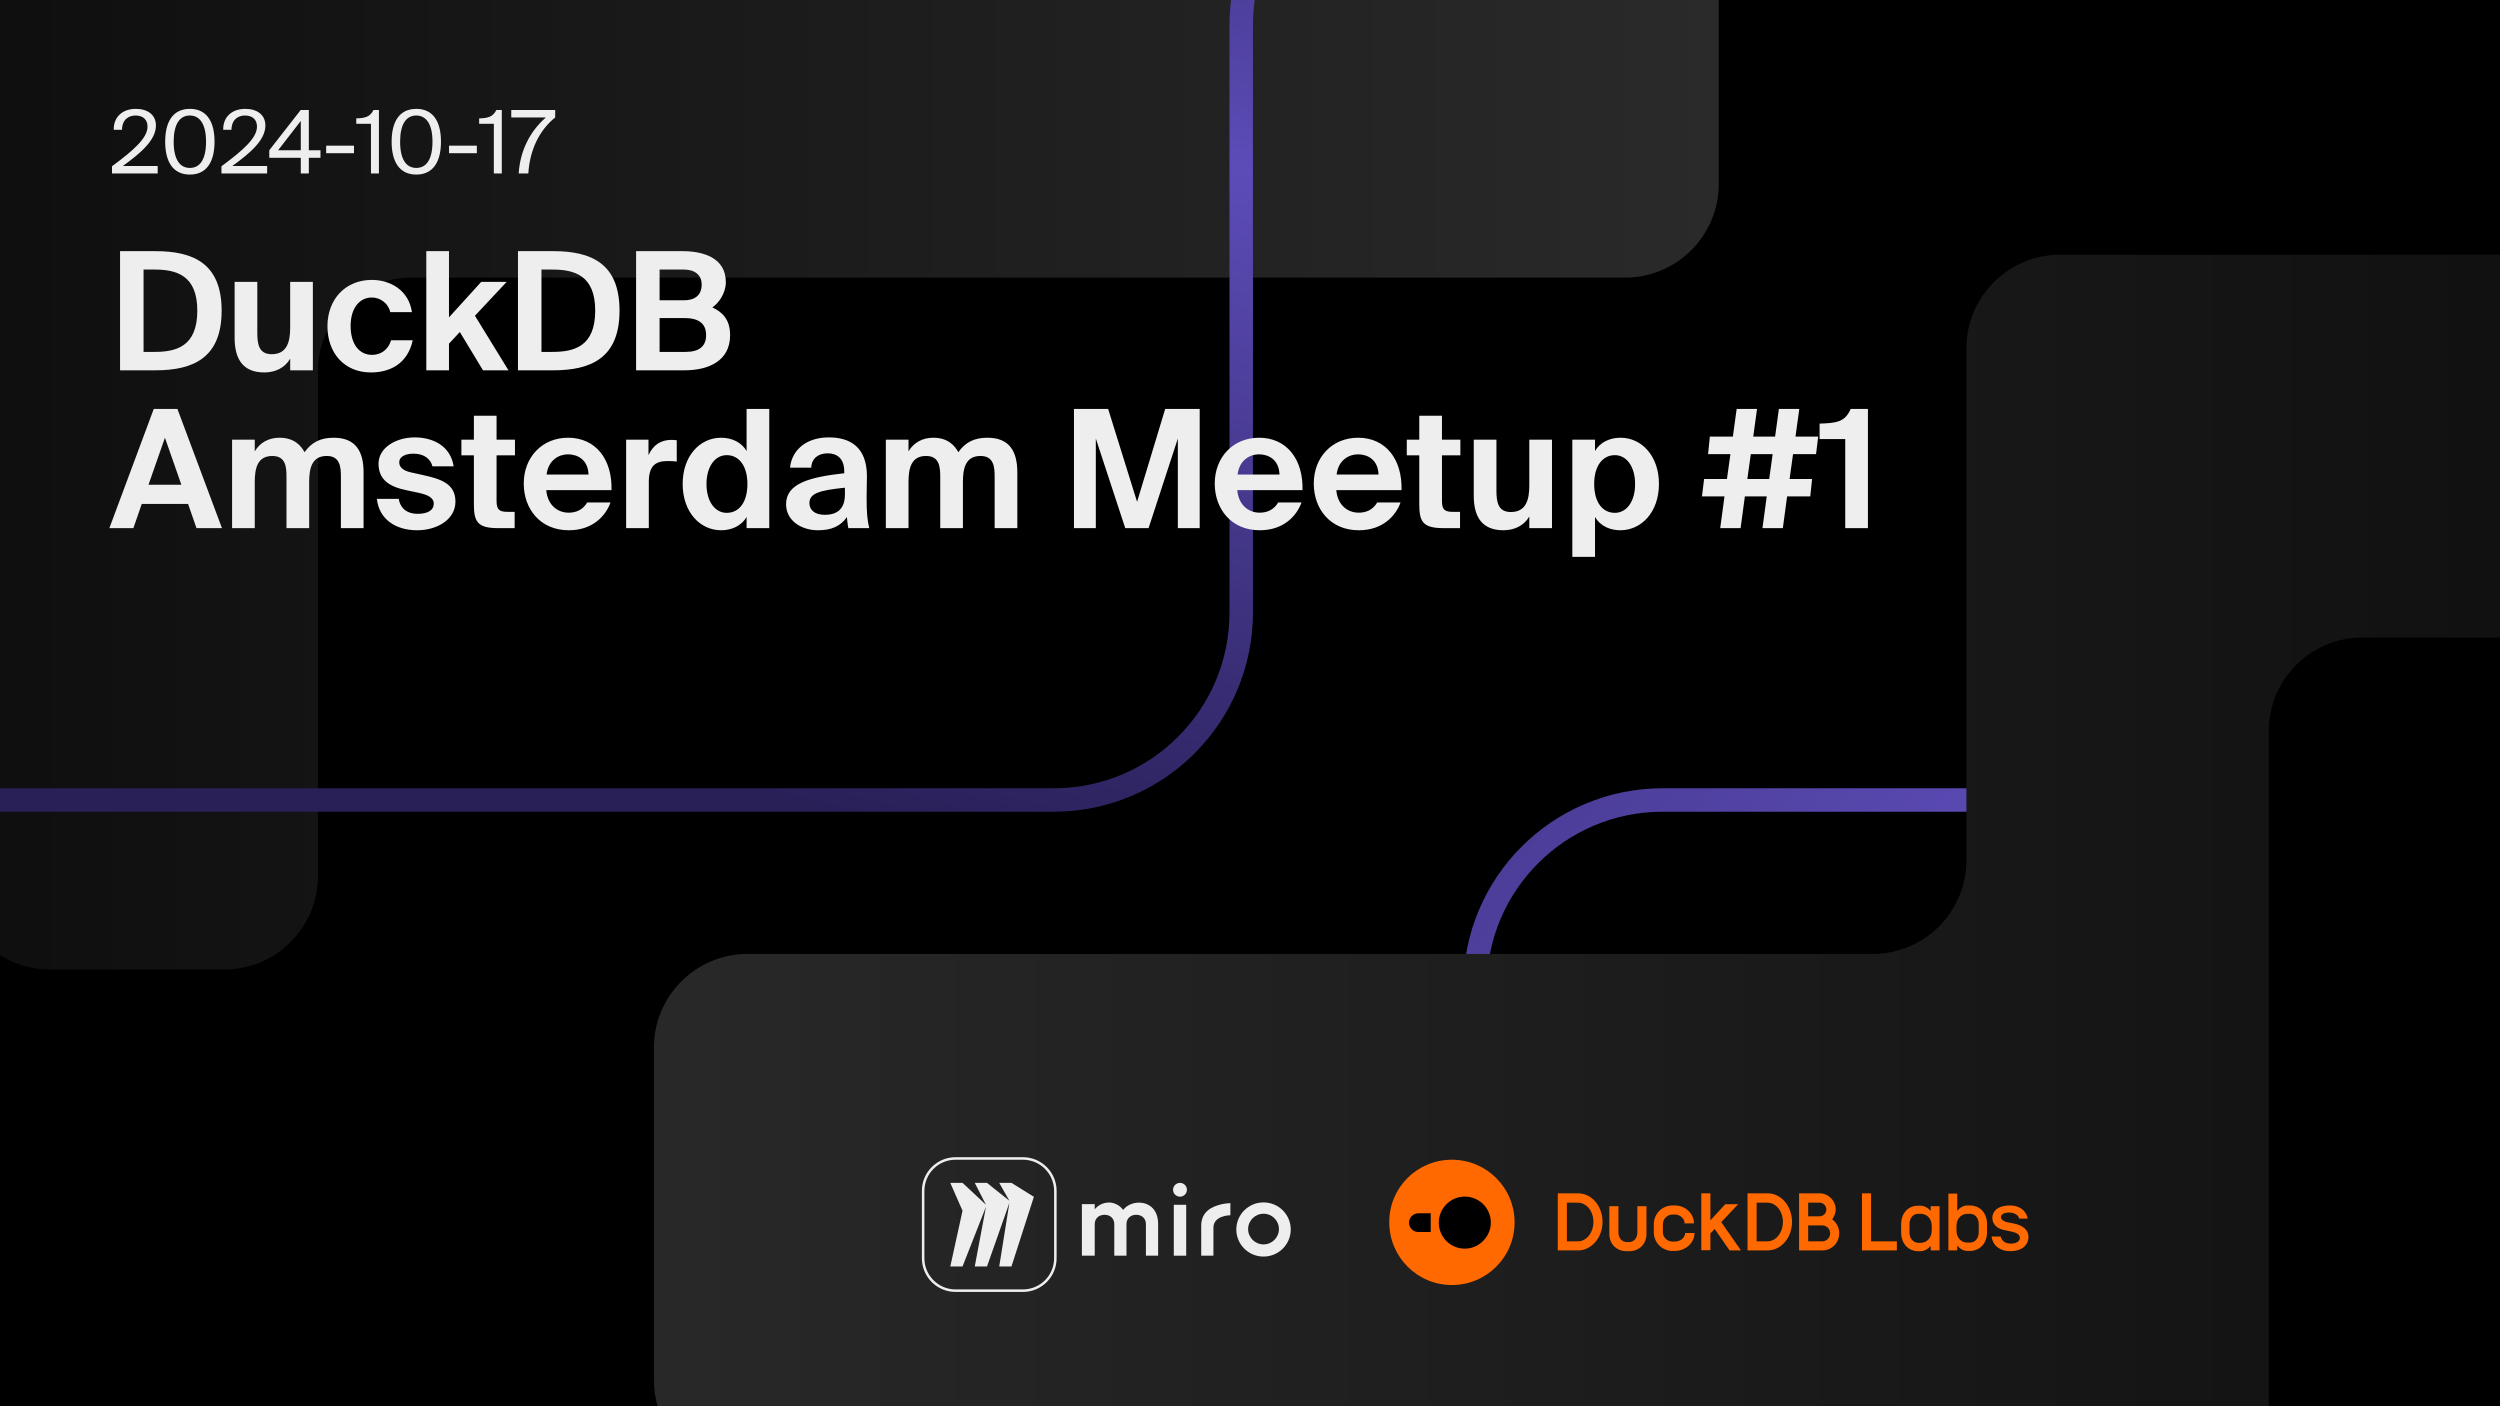 <svg width="1600" height="900" viewBox="0 0 1600 900" fill="none" xmlns="http://www.w3.org/2000/svg">
<rect x="0" y="0" width="1600" height="900" fill="#808080" stroke="none"/>
<g clip-path="url(#clip0_3975_2800)">
<rect width="1600" height="900" fill="black"/>
<path d="M944 1018L944 632C944 565.726 997.726 512 1064 512L1872 512" stroke="url(#paint0_linear_3975_2800)" stroke-width="15" stroke-linecap="round" stroke-linejoin="round"/>
<path d="M478.5 610.5L1198.5 610.5C1231.64 610.5 1258.5 583.637 1258.5 550.5L1258.5 223C1258.5 189.862 1285.36 163 1318.5 163L1683 163C1716.14 163 1743 189.862 1743 223L1743 882.999C1743 916.136 1716.14 942.999 1683 942.999L478.5 943C445.363 943 418.5 916.137 418.5 883L418.5 670.5C418.5 637.363 445.363 610.5 478.5 610.5Z" fill="url(#paint1_linear_3975_2800)"/>
<path d="M1512 408L2031.74 408L2241 408C2274.14 408 2301 434.863 2301 468L2301 972C2301 1005.14 2274.14 1032 2241 1032L1512 1032C1478.86 1032 1452 1005.14 1452 972L1452 468C1452 434.863 1478.86 408 1512 408Z" fill="black"/>
<path d="M203.498 560.5L203.497 237.685C203.497 204.548 230.36 177.685 263.498 177.685L1040 177.685C1073.14 177.685 1100 150.822 1100 117.685L1100 -27C1100 -60.138 1073.14 -87.001 1040 -87.001L32 -87.001C-1.137 -87.001 -28 -60.138 -28 -27.001L-28 560.5C-28 593.637 -1.137 620.5 32 620.5L143.498 620.5C176.635 620.5 203.498 593.637 203.498 560.5Z" fill="url(#paint2_linear_3975_2800)"/>
<path d="M1600 -104L914.381 -104C848.106 -103.999 794.381 -50.274 794.381 16L794.381 392C794.381 458.274 740.655 512 674.381 512L-170 512" stroke="url(#paint3_linear_3975_2800)" stroke-width="15" stroke-linecap="round" stroke-linejoin="round"/>
<path d="M86.912 69.672C94.416 69.672 99.792 73.424 99.792 80.312C99.792 89.72 89.992 98.008 78.624 106.24H100.912V111H71.68V106.408C86.016 95.824 94.416 88.208 94.416 80.984C94.416 76.728 91.672 73.928 86.8 73.928C82.432 73.928 78.232 76.336 78.064 83.056H72.8C72.632 74.992 78.232 69.672 86.912 69.672ZM131.871 90.672C131.871 79.416 127.839 73.928 121.511 73.928C115.071 73.928 111.151 79.416 111.151 90.672C111.151 102.04 115.071 107.472 121.511 107.472C127.951 107.472 131.871 102.04 131.871 90.672ZM137.303 90.672C137.303 103.496 132.319 111.728 121.511 111.728C110.703 111.728 105.719 103.496 105.719 90.672C105.719 77.848 110.703 69.672 121.511 69.672C132.319 69.672 137.303 77.848 137.303 90.672ZM156.967 69.672C164.471 69.672 169.847 73.424 169.847 80.312C169.847 89.72 160.047 98.008 148.679 106.24H170.967V111H141.735V106.408C156.071 95.824 164.471 88.208 164.471 80.984C164.471 76.728 161.727 73.928 156.855 73.928C152.487 73.928 148.287 76.336 148.119 83.056H142.855C142.687 74.992 148.287 69.672 156.967 69.672ZM192.503 77.4L177.999 96.16H192.503V77.4ZM205.103 96.16V100.976H197.655V111H192.503V100.976H172.343V96.16L192.447 70.4H197.655V96.16H205.103ZM226.552 98.064H208.744V93.248H226.552V98.064ZM242.512 111H237.416V79.248H228.008V75.776C233.776 75.608 236.856 74.768 239.04 70.4H242.512V111ZM276.793 90.672C276.793 79.416 272.761 73.928 266.433 73.928C259.993 73.928 256.073 79.416 256.073 90.672C256.073 102.04 259.993 107.472 266.433 107.472C272.873 107.472 276.793 102.04 276.793 90.672ZM282.225 90.672C282.225 103.496 277.241 111.728 266.433 111.728C255.625 111.728 250.641 103.496 250.641 90.672C250.641 77.848 255.625 69.672 266.433 69.672C277.241 69.672 282.225 77.848 282.225 90.672ZM305.193 98.064H287.385V93.248H305.193V98.064ZM321.153 111H316.057V79.248H306.649V75.776C312.417 75.608 315.497 74.768 317.681 70.4H321.153V111ZM327.21 75.16V70.4H355.322V75.16C345.242 83.28 339.082 95.768 338.13 111H331.97C332.866 96.384 339.25 83.952 349.386 75.16H327.21Z" fill="#EEEEEE"/>
<path d="M126.277 198.816C126.277 175.989 112.707 172.518 98.822 172.518H91.88V225.219H98.822C112.707 225.219 126.277 221.853 126.277 198.816ZM76.837 160.737H99.453C123.647 160.737 141.845 168.521 141.845 198.816C141.845 229.111 123.647 237 99.453 237H76.837V160.737ZM185.713 237V229.531C182.452 235.317 176.246 238.367 169.198 238.367C155.629 238.367 150.159 230.057 150.159 216.172V180.407H164.675V213.016C164.675 220.59 165.832 226.691 173.932 226.691C183.609 226.691 185.713 218.802 185.713 209.861V180.407H200.23V237H185.713ZM237.969 179.145C249.856 179.145 261.637 185.772 263.636 199.762H249.751C248.593 194.293 243.544 190.4 237.969 190.4C230.395 190.4 224.4 196.817 224.4 208.598C224.4 220.485 230.08 227.112 238.074 227.112C243.124 227.112 248.278 224.482 250.277 217.75H264.162C260.796 233.213 249.119 238.367 237.338 238.367C220.402 238.367 209.568 225.955 209.568 208.809C209.568 191.558 221.033 179.145 237.969 179.145ZM272.83 160.737H287.346V203.129L307.964 180.407H324.268L303.967 202.077L325.426 237H309.121L294.289 212.491L287.346 219.959V237H272.83V160.737ZM380.933 198.816C380.933 175.989 367.364 172.518 353.479 172.518H346.536V225.219H353.479C367.364 225.219 380.933 221.853 380.933 198.816ZM331.494 160.737H354.11C378.304 160.737 396.502 168.521 396.502 198.816C396.502 229.111 378.304 237 354.11 237H331.494V160.737ZM407.1 237V160.737H436.763C450.123 160.737 464.534 164.944 464.534 180.618C464.534 187.771 459.8 194.187 455.908 196.712C461.799 199.552 467.269 203.97 467.269 214.489C467.269 230.899 453.699 237 438.026 237H407.1ZM422.142 203.549V225.219H438.762C447.598 225.219 451.911 221.537 451.911 214.489C451.911 207.336 447.493 203.549 438.131 203.549H422.142ZM422.142 172.518V192.189H437.71C444.863 192.189 449.071 188.823 449.071 182.09C449.071 176.095 444.758 172.518 437.71 172.518H422.142ZM70 338L98.401 261.737H113.549L142.056 338H125.751L120.386 322.537H90.723L85.358 338H70ZM105.555 280.145L95.035 310.23H116.074L105.555 280.145ZM218.169 338V305.075C218.169 298.869 217.643 291.821 209.122 291.821C199.445 291.821 197.867 299.921 197.867 308.547V338H183.351V305.075C183.351 298.869 182.825 291.821 174.304 291.821C164.627 291.821 163.049 299.921 163.049 308.547V338H148.532V281.407H163.049V288.876C166.31 283.301 171.99 280.145 178.827 280.145C188.4 280.145 192.712 285.299 194.922 289.402C199.445 283.09 205.02 280.145 213.54 280.145C227.741 280.145 232.685 288.981 232.685 302.34V338H218.169ZM290.331 298.448H276.762C275.604 293.715 271.397 290.349 264.665 290.349C259.3 290.349 255.513 292.347 255.513 295.818C255.513 298.869 257.722 301.183 263.087 302.34L270.661 304.023C281.916 306.548 291.488 309.388 291.488 321.064C291.488 332.425 279.812 339.367 266.979 339.367C253.094 339.367 242.575 332.215 241.207 319.276H255.197C256.039 324.746 259.826 328.848 267.4 328.848C273.711 328.848 277.603 326.534 277.603 322.432C277.603 318.224 273.29 316.646 268.346 315.489L259.931 313.701C249.307 311.492 242.259 307.074 242.259 296.765C242.259 286.667 253.199 279.935 265.401 279.935C277.182 279.935 288.333 285.405 290.331 298.448ZM303.284 281.407V266.049H317.8V281.407H329.581V291.4H317.8V320.644C317.8 326.429 319.799 327.586 324.953 327.586H329.371V338H318.747C305.703 338 303.284 334.003 303.284 322.747V291.4H295.289V281.407H303.284ZM391.373 313.701H349.612C350.454 323.378 356.975 328.112 363.918 328.112C368.441 328.112 372.859 326.534 375.805 321.59H390.742C387.691 330.005 379.486 339.367 364.023 339.367C345.825 339.367 335.201 325.798 335.201 309.493C335.201 292.663 346.877 280.145 363.602 280.145C381.064 280.145 391.899 293.715 391.373 313.701ZM363.497 290.769C358.027 290.769 350.979 294.135 349.822 303.708H376.646C376.33 294.135 369.598 290.769 363.497 290.769ZM433.122 281.723V295.398C431.018 295.082 429.23 295.082 427.126 295.082C419.973 295.082 415.24 297.712 415.24 308.336V338H400.723V281.407H415.029V291.295C418.29 284.247 423.339 281.513 429.966 281.513C430.913 281.513 432.175 281.618 433.122 281.723ZM492.335 338H477.818V330.847C474.137 337.158 467.404 339.367 461.514 339.367C448.049 339.367 436.899 327.796 436.899 309.704C436.899 291.926 447.839 280.145 461.514 280.145C468.667 280.145 474.768 283.301 477.818 288.666V261.737H492.335V338ZM465.09 328.217C473.085 328.217 478.344 321.38 478.344 309.704C478.344 298.343 473.085 291.295 465.09 291.295C457.516 291.295 452.152 298.764 452.152 309.809C452.152 320.854 457.516 328.217 465.09 328.217ZM540.745 316.331V312.123C524.44 313.806 518.023 315.7 518.023 322.011C518.023 326.113 521.179 329.48 527.806 329.48C536.958 329.48 540.745 324.641 540.745 316.331ZM542.007 330.952C537.904 336.843 532.014 339.367 523.493 339.367C512.659 339.367 503.086 333.056 503.086 322.747C503.086 309.388 518.023 305.391 540.324 302.866V301.92C540.324 293.189 535.59 290.138 529.7 290.138C524.124 290.138 519.496 292.978 519.18 299.29H505.611C506.768 288.14 515.814 279.935 530.436 279.935C543.795 279.935 554.84 285.825 554.84 304.865C554.84 306.548 554.63 314.227 554.63 319.276C554.63 328.217 555.156 333.266 556.313 338H542.954C542.533 336.212 542.322 333.792 542.007 330.952ZM636.569 338V305.075C636.569 298.869 636.043 291.821 627.523 291.821C617.845 291.821 616.267 299.921 616.267 308.547V338H601.751V305.075C601.751 298.869 601.225 291.821 592.705 291.821C583.027 291.821 581.449 299.921 581.449 308.547V338H566.933V281.407H581.449V288.876C584.71 283.301 590.391 280.145 597.228 280.145C606.8 280.145 611.113 285.299 613.322 289.402C617.845 283.09 623.42 280.145 631.941 280.145C646.142 280.145 651.086 288.981 651.086 302.34V338H636.569ZM735.091 338H720.154L701.325 280.671V338H687.335V261.737H709.214L727.728 321.169L745.715 261.737H767.806V338H753.815V280.671L735.091 338ZM833.606 313.701H791.845C792.686 323.378 799.208 328.112 806.151 328.112C810.674 328.112 815.092 326.534 818.037 321.59H832.975C829.924 330.005 821.719 339.367 806.256 339.367C788.058 339.367 777.434 325.798 777.434 309.493C777.434 292.663 789.11 280.145 805.835 280.145C823.297 280.145 834.132 293.715 833.606 313.701ZM805.73 290.769C800.26 290.769 793.212 294.135 792.055 303.708H818.879C818.563 294.135 811.831 290.769 805.73 290.769ZM896.987 313.701H855.227C856.068 323.378 862.59 328.112 869.532 328.112C874.056 328.112 878.474 326.534 881.419 321.59H896.356C893.306 330.005 885.101 339.367 869.638 339.367C851.44 339.367 840.815 325.798 840.815 309.493C840.815 292.663 852.492 280.145 869.217 280.145C886.679 280.145 897.513 293.715 896.987 313.701ZM869.112 290.769C863.642 290.769 856.594 294.135 855.437 303.708H882.261C881.945 294.135 875.213 290.769 869.112 290.769ZM908.336 281.407V266.049H922.853V281.407H934.634V291.4H922.853V320.644C922.853 326.429 924.851 327.586 930.006 327.586H934.424V338H923.799C910.756 338 908.336 334.003 908.336 322.747V291.4H900.342V281.407H908.336ZM978.753 338V330.531C975.492 336.317 969.286 339.367 962.238 339.367C948.669 339.367 943.199 331.057 943.199 317.172V281.407H957.715V314.016C957.715 321.59 958.872 327.691 966.972 327.691C976.65 327.691 978.753 319.802 978.753 310.861V281.407H993.27V338H978.753ZM1033.53 328.217C1041.11 328.217 1046.47 320.854 1046.47 309.809C1046.47 298.764 1041.11 291.295 1033.53 291.295C1025.54 291.295 1020.28 298.343 1020.28 309.704C1020.28 321.38 1025.54 328.217 1033.53 328.217ZM1020.81 356.408H1006.29V281.407H1020.81V288.666C1023.86 283.301 1029.96 280.145 1037.11 280.145C1050.79 280.145 1061.73 291.926 1061.73 309.704C1061.73 327.796 1050.47 339.367 1037.01 339.367C1031.11 339.367 1024.49 337.158 1020.81 330.847V356.408ZM1094.31 279.409H1109.04L1111.46 261.737H1124.5L1122.08 279.409H1136.07L1138.49 261.737H1151.54L1149.12 279.409H1163.63L1162.27 290.664H1147.54L1145.33 306.548H1159.74L1158.58 317.698H1143.75L1141.02 338H1127.97L1130.71 317.698H1116.72L1113.98 338H1100.94L1103.67 317.698H1089.26L1090.63 306.548H1105.25L1107.46 290.664H1093.16L1094.31 279.409ZM1120.51 290.664L1118.3 306.548H1132.29L1134.5 290.664H1120.51ZM1195.47 338H1180.95V280.987H1164.54V271.099C1175.48 270.783 1180.84 270.047 1184.42 261.737H1195.47V338Z" fill="#EEEEEE"/>
<path d="M768.776 784.577V803.647H776.59V785.746C776.59 777.774 787.443 777.759 787.443 777.759V769.998C787.443 769.998 784.407 770.134 782.009 770.673C775.214 772.204 768.776 775.56 768.776 784.577Z" fill="#EEEEEE"/>
<path d="M709.884 769.611C712.927 769.611 716.729 771.335 718.799 774.363C720.941 771.61 724.467 769.751 728.822 769.679C734.354 769.607 741.199 773.05 741.199 783.383V803.622H733.385V783.379C733.385 779.936 730.896 777.459 727.167 777.459C723.437 777.459 720.948 779.936 720.948 783.379V803.618H713.135V783.379C713.135 779.936 710.646 777.459 706.916 777.459C703.183 777.459 700.626 779.936 700.626 783.379V803.618H692.409V770.633H700.626V773.948C702.84 771.263 706.087 769.607 709.888 769.607H709.884V769.611Z" fill="#EEEEEE"/>
<path d="M759.169 771.057V803.646H751.224V771.057H759.169Z" fill="#EEEEEE"/>
<path d="M755.195 765.873C757.646 765.873 759.629 763.897 759.629 761.457C759.629 759.021 757.642 757.045 755.195 757.045C752.747 757.045 750.76 759.021 750.76 761.457C750.76 763.897 752.743 765.873 755.195 765.873Z" fill="#EEEEEE"/>
<path d="M808.659 769.541C799.039 769.541 791.24 777.302 791.24 786.873C791.24 796.444 799.039 804.204 808.659 804.204C818.279 804.204 826.077 796.444 826.077 786.873C826.077 777.302 818.279 769.541 808.659 769.541ZM808.659 796.413C803.213 796.413 798.797 792.02 798.797 786.601C798.797 781.182 803.213 776.789 808.659 776.789C814.108 776.789 818.52 781.182 818.52 786.601C818.52 792.02 814.108 796.413 808.659 796.413Z" fill="#EEEEEE"/>
<path d="M590.808 762.166C590.808 750.708 600.1 741.416 611.559 741.416H654.677C666.139 741.416 675.428 750.708 675.428 762.166V805.284C675.428 816.747 666.136 826.035 654.677 826.035H611.559C600.1 826.035 590.808 816.743 590.808 805.284V762.166Z" stroke="#EEEEEE" stroke-width="1.617"/>
<path fill-rule="evenodd" clip-rule="evenodd" d="M647.335 757.045H639.506L646.03 768.509L631.677 757.045H623.849L631.025 771.054L616.02 757.045H608.191L616.02 774.878L608.191 810.541H616.02L631.025 772.333L623.849 810.541H631.677L646.03 769.783L639.506 810.541H647.335L661.687 765.96L647.335 757.045Z" fill="#EEEEEE"/>
<g clip-path="url(#clip1_3975_2800)">
<path d="M929.236 742.223C951.388 742.223 969.337 760.171 969.337 782.324C969.337 804.476 951.388 822.425 929.236 822.425C907.083 822.425 889.135 804.476 889.135 782.324C888.973 760.171 906.922 742.223 929.236 742.223Z" fill="#FF6900"/>
<path d="M907.731 788.468H915.654V776.502H907.731C904.497 776.502 901.748 779.251 901.748 782.485C901.748 785.719 904.335 788.468 907.731 788.468Z" fill="black"/>
<path d="M954.138 782.485C954.138 773.268 946.7 765.83 937.483 765.83C928.266 765.83 920.828 773.268 920.828 782.485C920.828 791.702 928.266 799.14 937.483 799.14C946.7 799.14 954.138 791.378 954.138 782.485Z" fill="black"/>
<path d="M1047.92 771.977V788.794C1047.92 792.351 1045.66 794.938 1042.59 794.938H1041.13C1038.06 794.938 1035.8 792.351 1035.8 788.794V771.977H1029.97V789.764C1029.97 796.232 1034.66 800.759 1040.97 800.759H1042.75C1049.22 800.759 1053.74 796.07 1053.74 789.764V771.977H1047.92ZM1222.07 788.794V783.458C1222.07 779.577 1224.33 776.828 1227.73 776.828H1229.19C1233.39 776.828 1236.3 780.062 1236.3 784.589V787.5C1236.3 792.189 1233.23 795.423 1229.19 795.423H1227.73C1224.33 795.261 1222.07 792.674 1222.07 788.794ZM1216.74 788.794C1216.74 795.747 1221.26 800.759 1227.57 800.759H1229.02C1231.61 800.759 1233.88 799.466 1235.65 797.364V800.274H1241.31V771.977H1235.65V775.049C1233.88 772.947 1231.61 771.654 1229.02 771.654H1227.57C1221.1 771.654 1216.74 776.505 1216.74 783.619V788.794ZM1191.67 800.274H1213.99V794.453H1197.49V763.73H1191.67V800.274ZM1252.15 787.5V784.589C1252.15 780.062 1255.06 776.828 1259.26 776.828H1260.72C1264.11 776.828 1266.38 779.577 1266.38 783.458V788.632C1266.38 792.513 1264.11 795.261 1260.72 795.261H1259.26C1255.06 795.261 1252.15 792.189 1252.15 787.5ZM1246.97 800.274H1252.63V797.202C1254.41 799.304 1256.67 800.597 1259.26 800.597H1260.72C1267.18 800.597 1271.71 795.585 1271.71 788.632V783.458C1271.71 776.343 1267.18 771.492 1260.72 771.492H1259.26C1256.67 771.492 1254.41 772.786 1252.63 774.888V763.892H1246.97V800.274ZM1292.25 779.9H1297.75C1296.78 774.726 1292.41 771.492 1286.27 771.492C1279.31 771.492 1275.11 774.564 1275.11 779.577C1275.11 783.458 1278.18 786.53 1283.19 787.338L1287.72 788.308C1290.79 788.955 1292.73 790.249 1292.73 792.189C1292.73 794.453 1290.47 795.908 1286.91 795.908C1283.35 795.908 1281.09 794.13 1280.44 791.381H1274.62C1275.43 797.202 1279.96 800.759 1286.59 800.759C1293.86 800.759 1298.23 797.04 1298.23 791.381C1298.23 787.177 1294.51 784.104 1288.53 782.972L1284.32 782.164C1282.06 781.517 1280.61 780.385 1280.61 778.93C1280.61 777.151 1282.71 776.019 1285.94 776.019C1289.5 776.181 1291.76 777.636 1292.25 779.9ZM1101.61 782.164L1112.44 770.683H1104.19L1094.65 781.032V763.73H1088.83V800.112H1094.65V789.44L1097.4 786.53L1106.94 800.274H1114.22L1101.61 782.164ZM1009.92 794.453H1002.81V769.713H1009.92C1015.42 769.713 1019.79 775.211 1019.79 782.002C1019.79 788.794 1015.42 794.453 1009.92 794.453ZM1009.92 763.73H996.988V800.274H1009.92C1018.49 800.274 1025.61 792.189 1025.61 782.002C1025.61 771.815 1018.66 763.73 1009.92 763.73ZM1131.2 794.453H1124.24V769.713H1131.2C1136.69 769.713 1141.06 775.211 1141.06 782.002C1141.06 788.794 1136.69 794.453 1131.2 794.453ZM1131.2 763.73H1118.42V800.274H1131.2C1139.93 800.274 1146.88 792.189 1146.88 782.002C1146.88 771.815 1139.93 763.73 1131.2 763.73ZM1166.29 794.453H1157.23V784.266H1166.29C1169.03 784.266 1171.3 786.53 1171.3 789.279C1171.3 792.189 1169.03 794.453 1166.29 794.453ZM1157.23 778.445V769.713H1164.51C1166.93 769.713 1168.87 771.654 1168.87 774.079C1168.87 776.505 1166.93 778.445 1164.51 778.445H1157.23ZM1172.59 780.385C1173.89 778.607 1174.86 776.343 1174.86 774.079C1174.86 768.42 1170.17 763.73 1164.51 763.73H1151.41V800.274H1166.29C1172.27 800.274 1177.12 795.423 1177.12 789.279C1177.12 785.721 1175.34 782.326 1172.59 780.385ZM1070.4 777.313H1071.85C1075.41 777.313 1078.16 779.9 1078.16 782.972H1084.14C1084.14 776.666 1078.65 771.492 1071.85 771.492H1070.4C1063.77 771.492 1058.43 776.828 1058.43 783.458V788.632C1058.43 795.261 1063.77 800.597 1070.4 800.597H1071.85C1078.81 800.597 1084.47 795.423 1084.47 789.117H1078.48C1078.48 792.189 1075.41 794.615 1071.85 794.615H1070.4C1067 794.615 1064.25 791.866 1064.25 788.632V783.458C1064.25 780.062 1067 777.313 1070.4 777.313Z" fill="#FF6900"/>
</g>
</g>
<defs>
<linearGradient id="paint0_linear_3975_2800" x1="793.547" y1="-351.801" x2="2668.43" y2="1330.2" gradientUnits="userSpaceOnUse">
<stop offset="0.093" stop-color="#292058"/>
<stop offset="0.387" stop-color="#5C4CB8"/>
<stop offset="0.765" stop-color="#292058"/>
</linearGradient>
<linearGradient id="paint1_linear_3975_2800" x1="335.5" y1="553" x2="1743" y2="553" gradientUnits="userSpaceOnUse">
<stop stop-color="#2A2A2A"/>
<stop offset="1" stop-color="#0E0E0E"/>
</linearGradient>
<linearGradient id="paint2_linear_3975_2800" x1="1100" y1="274.5" x2="-28" y2="274.5" gradientUnits="userSpaceOnUse">
<stop stop-color="#2A2A2A"/>
<stop offset="1" stop-color="#0E0E0E"/>
</linearGradient>
<linearGradient id="paint3_linear_3975_2800" x1="1687.89" y1="-160.05" x2="1395.04" y2="1028.41" gradientUnits="userSpaceOnUse">
<stop offset="0.093" stop-color="#292058"/>
<stop offset="0.387" stop-color="#5C4CB8"/>
<stop offset="0.765" stop-color="#292058"/>
</linearGradient>
<clipPath id="clip0_3975_2800">
<rect width="1600" height="900" fill="white"/>
</clipPath>
<clipPath id="clip1_3975_2800">
<rect width="409.095" height="80.202" fill="white" transform="translate(889.137 742.223)"/>
</clipPath>
</defs>
</svg>
